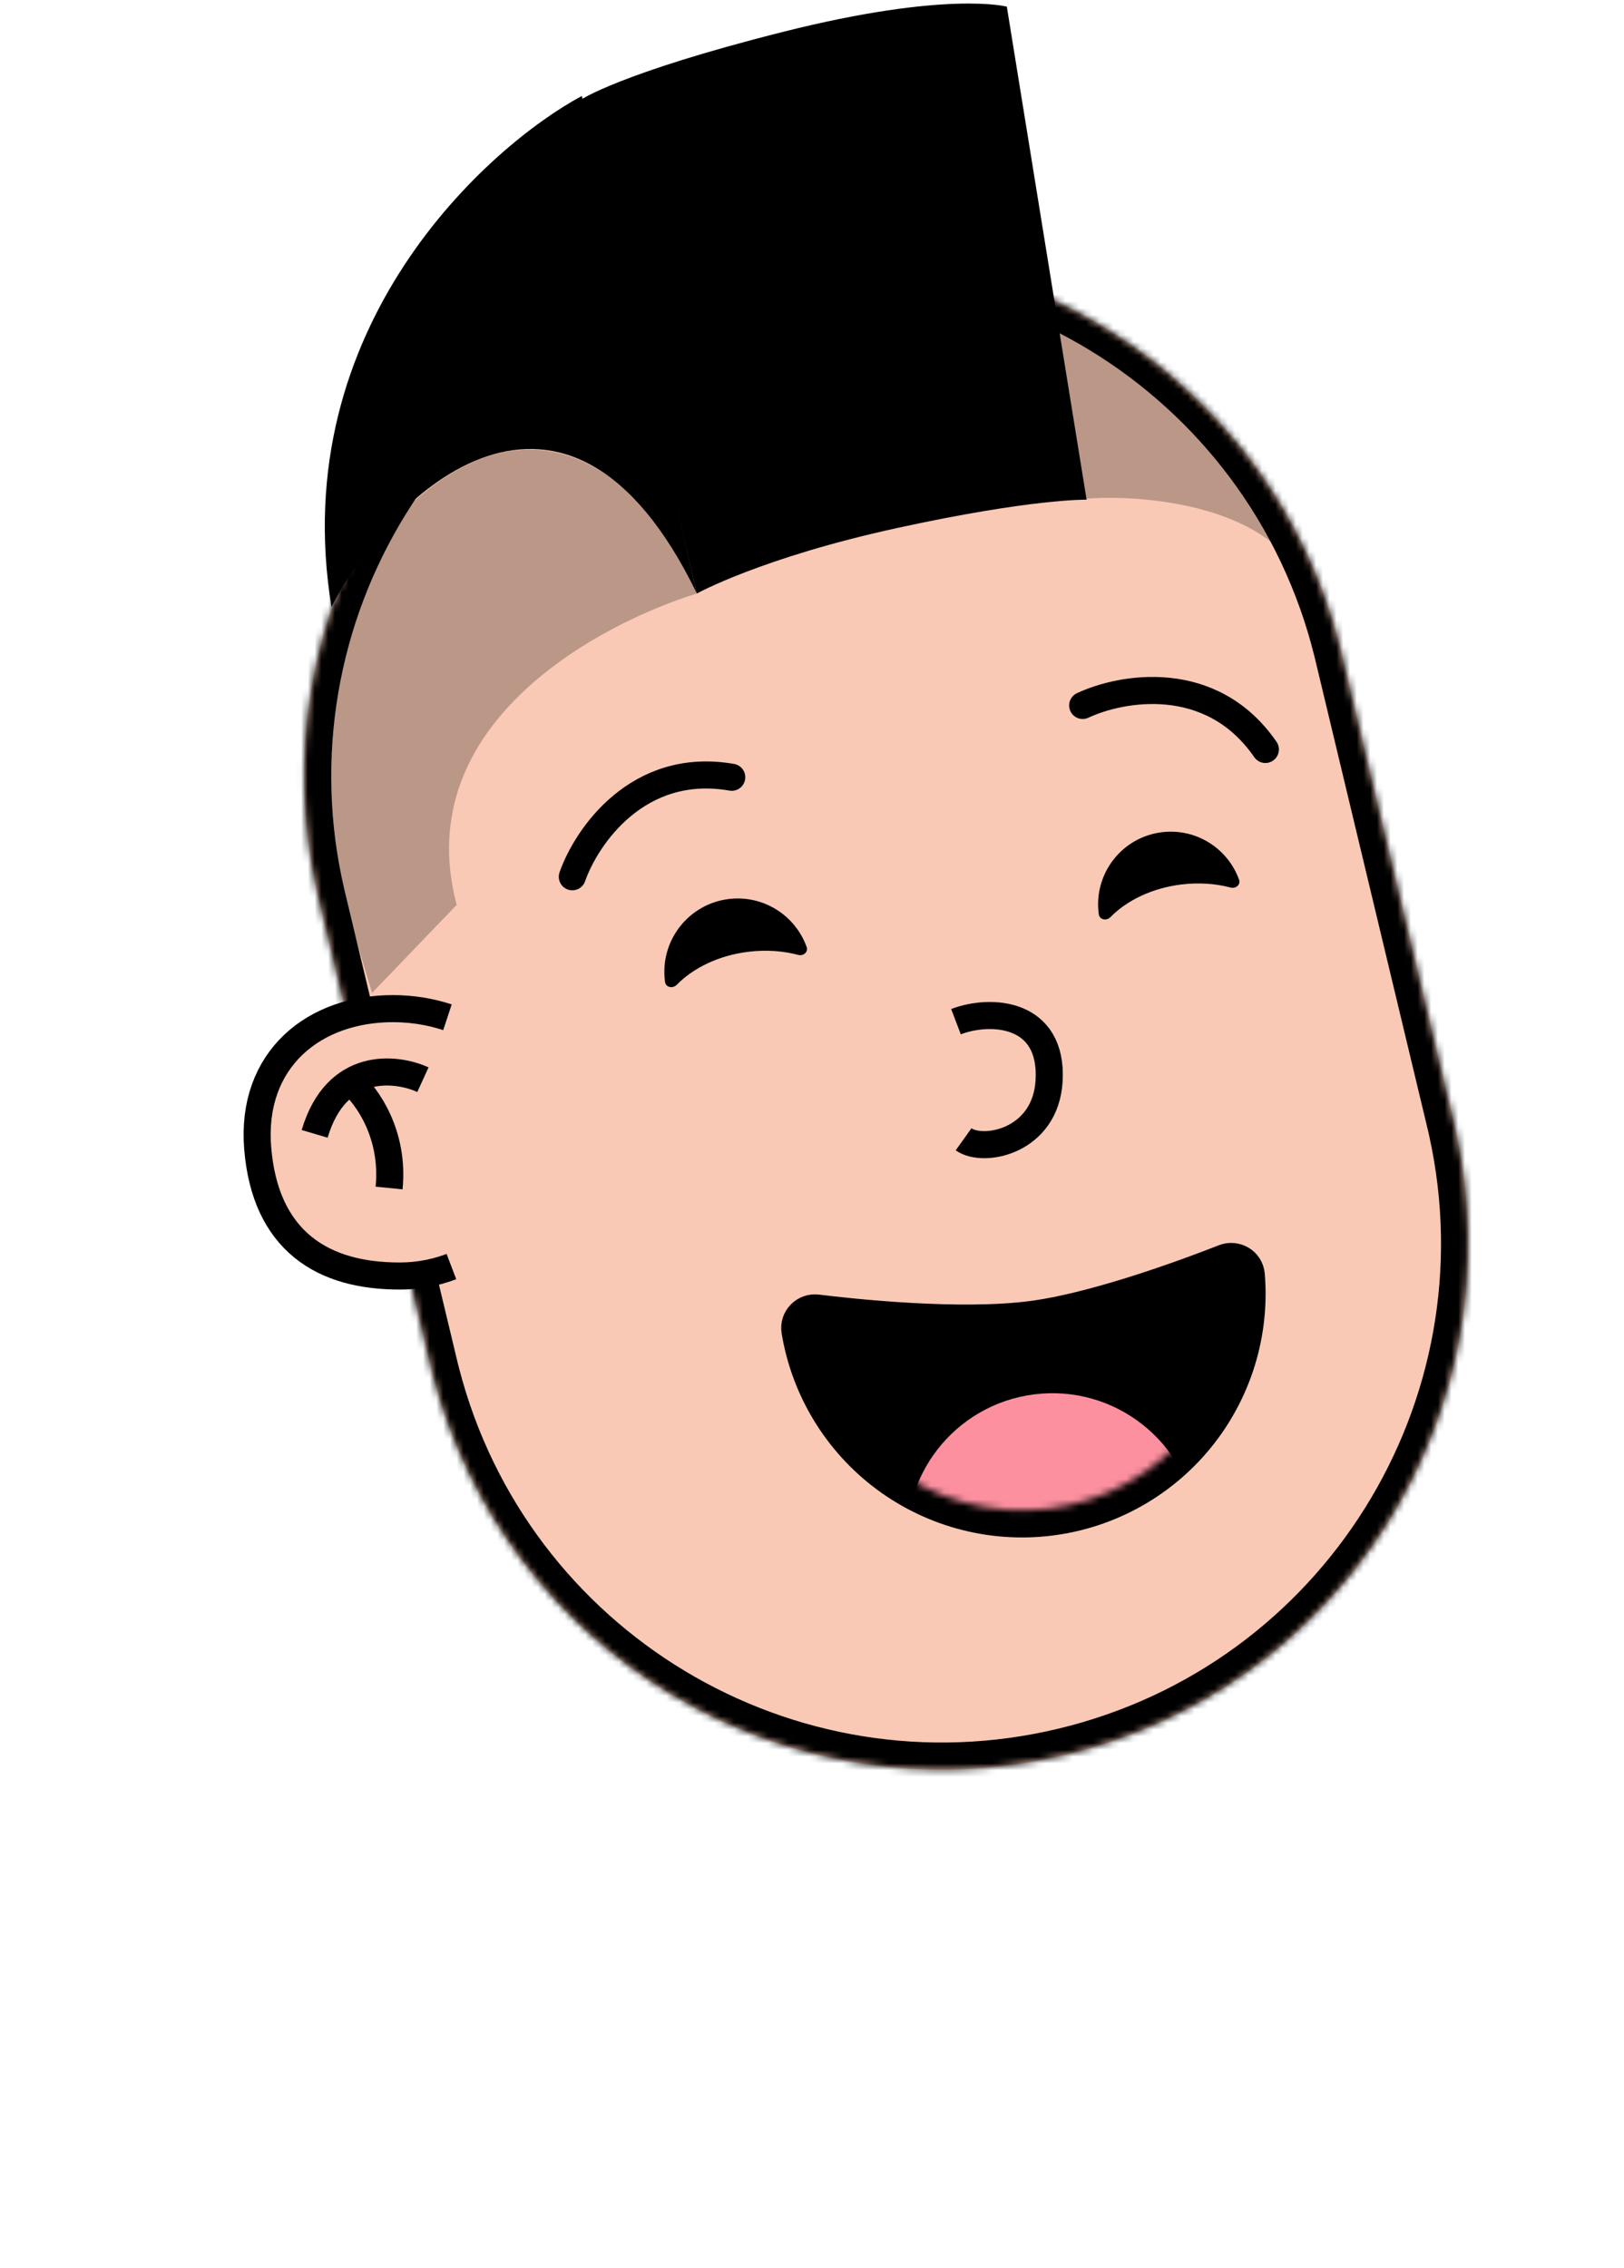 <svg width="240" height="335" viewBox="0 0 240 335" fill="none" xmlns="http://www.w3.org/2000/svg">
<mask id="path-1-inside-1_269_119" fill="white">
<path fill-rule="evenodd" clip-rule="evenodd" d="M214.886 165.917C214.859 165.801 214.831 165.685 214.803 165.569C214.776 165.454 214.748 165.338 214.719 165.222L198.323 96.785C198.306 96.718 198.29 96.65 198.274 96.582C198.258 96.514 198.242 96.447 198.225 96.379L198.152 96.075L198.151 96.076C187.933 54.631 146.156 29.147 104.582 39.108C63.008 49.069 37.316 90.717 46.988 132.293L46.986 132.293L63.978 203.211L63.992 203.208C74.594 244.112 116.062 269.149 157.329 259.261C198.597 249.374 224.216 208.264 215.131 166.996L215.144 166.993L214.886 165.917Z"/>
</mask>
<path fill-rule="evenodd" clip-rule="evenodd" d="M214.886 165.917C214.859 165.801 214.831 165.685 214.803 165.569C214.776 165.454 214.748 165.338 214.719 165.222L198.323 96.785C198.306 96.718 198.29 96.65 198.274 96.582C198.258 96.514 198.242 96.447 198.225 96.379L198.152 96.075L198.151 96.076C187.933 54.631 146.156 29.147 104.582 39.108C63.008 49.069 37.316 90.717 46.988 132.293L46.986 132.293L63.978 203.211L63.992 203.208C74.594 244.112 116.062 269.149 157.329 259.261C198.597 249.374 224.216 208.264 215.131 166.996L215.144 166.993L214.886 165.917Z" fill="#F9C9B6"/>
<path d="M214.886 165.917L210.992 166.831L210.994 166.84L210.996 166.849L214.886 165.917ZM214.719 165.222L210.83 166.154L210.832 166.163L210.834 166.172L214.719 165.222ZM198.323 96.785L194.43 97.708L194.433 97.718L198.323 96.785ZM198.225 96.379L194.335 97.311L194.338 97.321L198.225 96.379ZM198.152 96.075L202.042 95.143L201.111 91.255L197.222 92.185L198.152 96.075ZM198.151 96.076L194.267 97.033L195.218 100.89L199.081 99.966L198.151 96.076ZM104.582 39.108L103.65 35.218L103.65 35.218L104.582 39.108ZM46.988 132.293L47.922 136.182L51.784 135.255L50.884 131.386L46.988 132.293ZM46.986 132.293L46.052 128.404L42.165 129.337L43.096 133.225L46.986 132.293ZM63.978 203.211L60.088 204.143L61.02 208.035L64.911 207.101L63.978 203.211ZM63.992 203.208L67.864 202.204L66.878 198.401L63.058 199.318L63.992 203.208ZM157.329 259.261L156.397 255.371L156.397 255.371L157.329 259.261ZM215.131 166.996L214.2 163.106L210.381 164.021L211.225 167.856L215.131 166.996ZM215.144 166.993L216.075 170.883L219.966 169.951L219.034 166.061L215.144 166.993ZM218.78 165.002C218.751 164.881 218.722 164.759 218.693 164.637L210.914 166.502C210.94 166.611 210.966 166.721 210.992 166.831L218.78 165.002ZM218.693 164.637C218.664 164.516 218.635 164.395 218.605 164.273L210.834 166.172C210.861 166.281 210.887 166.391 210.914 166.502L218.693 164.637ZM194.433 97.718L210.83 166.154L218.609 164.29L202.212 95.853L194.433 97.718ZM202.215 95.863C202.198 95.793 202.181 95.722 202.164 95.65L194.384 97.514C194.4 97.578 194.415 97.642 194.43 97.708L202.215 95.863ZM202.164 95.65C202.147 95.579 202.13 95.508 202.113 95.436L194.338 97.321C194.353 97.385 194.369 97.449 194.384 97.514L202.164 95.65ZM194.262 97.007L194.335 97.311L202.115 95.447L202.042 95.143L194.262 97.007ZM199.081 99.966L199.083 99.966L197.222 92.185L197.221 92.185L199.081 99.966ZM202.035 95.118C191.291 51.54 147.364 24.745 103.65 35.218L105.514 42.998C144.949 33.55 184.575 57.722 194.267 97.033L202.035 95.118ZM103.65 35.218C59.936 45.692 32.922 89.484 43.092 133.199L50.884 131.386C41.709 91.951 66.08 52.446 105.514 42.998L103.65 35.218ZM47.92 136.183L47.922 136.182L46.054 128.403L46.052 128.404L47.92 136.183ZM67.868 202.279L50.876 131.361L43.096 133.225L60.088 204.143L67.868 202.279ZM63.058 199.318L63.044 199.322L64.911 207.101L64.925 207.097L63.058 199.318ZM60.12 204.211C71.269 247.223 114.869 273.548 158.261 263.151L156.397 255.371C117.254 264.75 77.92 241.002 67.864 202.204L60.12 204.211ZM158.261 263.151C201.653 252.755 228.591 209.53 219.038 166.136L211.225 167.856C219.842 206.999 195.541 245.993 156.397 255.371L158.261 263.151ZM214.212 163.103L214.2 163.106L216.063 170.886L216.075 170.883L214.212 163.103ZM210.996 166.849L211.254 167.925L219.034 166.061L218.776 164.985L210.996 166.849Z" fill="black" mask="url(#path-1-inside-1_269_119)"/>
<path d="M183.807 200.178C184.873 196.321 185.248 192.311 184.92 188.331C184.75 186.263 182.636 185.112 180.845 185.818C176.616 187.484 162.627 192.783 152.763 194.14C141.94 195.629 125.55 193.821 120.806 193.232C118.877 192.992 117.157 194.65 117.49 196.665C118.142 200.608 119.484 204.409 121.459 207.891C123.661 211.775 126.606 215.188 130.127 217.933C133.648 220.679 137.676 222.704 141.979 223.893C146.283 225.083 150.779 225.413 155.21 224.864C159.641 224.316 163.921 222.901 167.805 220.698C171.689 218.496 175.101 215.55 177.847 212.029C180.593 208.508 182.618 204.481 183.807 200.178Z" fill="black" stroke="black" stroke-width="4"/>
<mask id="mask0_269_119" style="mask-type:alpha" maskUnits="userSpaceOnUse" x="119" y="187" width="65" height="37">
<path d="M182.793 187.193C183.309 191.363 182.999 195.594 181.879 199.645C180.76 203.695 178.854 207.486 176.27 210.8C173.686 214.113 170.474 216.886 166.818 218.958C163.163 221.031 159.135 222.364 154.964 222.88C150.794 223.396 146.563 223.085 142.512 221.966C138.462 220.846 134.671 218.94 131.357 216.356C128.043 213.772 125.271 210.56 123.198 206.905C121.126 203.249 119.793 199.221 119.277 195.051L182.793 187.193Z" fill="#171921"/>
</mask>
<g mask="url(#mask0_269_119)">
<circle cx="155.522" cy="227.315" r="21.5" transform="rotate(-7.053 155.522 227.315)" fill="#FC909F"/>
</g>
<path d="M160 104.214C165.667 101.548 179 99.114 187 110.714" stroke="black" stroke-width="4" stroke-linecap="round"/>
<path d="M84.579 129.521C86.65 123.61 94.261 112.396 108.142 114.822" stroke="black" stroke-width="4" stroke-linecap="round"/>
<path opacity="0.25" d="M187.986 80.176C179.986 73.776 166.153 73.176 160.486 73.676L152.486 47.176C166.086 50.376 184.486 71.176 187.986 80.176Z" fill="black"/>
<path d="M85.792 14.764C85.792 14.764 91.53 10.802 115.746 4.701C139.963 -1.4 148.792 0.983 148.792 0.983L160.581 73.815C160.581 73.815 152.542 73.642 132.548 78.008C112.555 82.375 102.986 87.675 102.986 87.675L85.792 14.764Z" fill="black"/>
<path d="M48.986 89.676C42.185 48.076 72.319 21.509 85.986 14.176L102.985 87.676C83.785 48.076 57.652 72.509 48.986 89.676Z" fill="black"/>
<path opacity="0.25" d="M67.486 133.675C60.285 106.475 89.486 91.841 102.985 87.675C95.986 71.341 79.985 56.675 60.485 74.676C42.485 105.175 49.486 128.676 54.986 146.675L67.486 133.675Z" fill="black"/>
<path fill-rule="evenodd" clip-rule="evenodd" d="M98.287 145.073C98.401 145.886 99.434 146.067 100.009 145.481C102.474 142.965 106.264 141.116 110.663 140.594C113.258 140.285 115.754 140.475 117.979 141.066C118.733 141.266 119.474 140.629 119.21 139.895C117.545 135.25 112.845 132.196 107.736 132.803C101.794 133.509 97.55 138.898 98.256 144.839C98.266 144.917 98.276 144.995 98.287 145.073Z" fill="black"/>
<path fill-rule="evenodd" clip-rule="evenodd" d="M162.385 135.073C162.498 135.886 163.531 136.067 164.106 135.482C166.549 132.996 170.298 131.17 174.648 130.653C177.213 130.348 179.68 130.535 181.88 131.117C182.634 131.316 183.375 130.679 183.111 129.946C181.456 125.352 176.804 122.335 171.748 122.935C165.862 123.635 161.658 128.973 162.357 134.859C162.366 134.93 162.375 135.002 162.385 135.073Z" fill="black"/>
<path d="M141.277 150.926C146.497 148.94 155.601 149.54 155.04 159.639C154.542 168.615 145.333 170.397 142.4 168.304" stroke="black" stroke-width="4"/>
<path d="M65.5 152.176C63.17 151.408 60.655 151 58.08 151C47.587 151 39.08 157.5 40.08 169.5C41.122 182 48.587 186.5 59.08 186.5C60.248 186.5 61.391 186.397 62.5 186.201C63.711 185.987 64.881 185.661 66 185.235" stroke="black" stroke-width="8"/>
<path d="M66.5 185.036C64.22 185.979 61.713 186.5 59.08 186.5C48.587 186.5 41.122 182 40.08 169.5C39.08 157.5 47.587 151 58.08 151C61.218 151 64.267 151.606 67 152.73L66.5 185.036Z" fill="#F9C9B6"/>
<path d="M62.5 159.5C58.5 157.667 49.7 156.7 46.5 167.5" stroke="black" stroke-width="4"/>
<path d="M52 160C54.167 161.833 58.3 167.5 57.5 175.5" stroke="black" stroke-width="4"/>
</svg>
